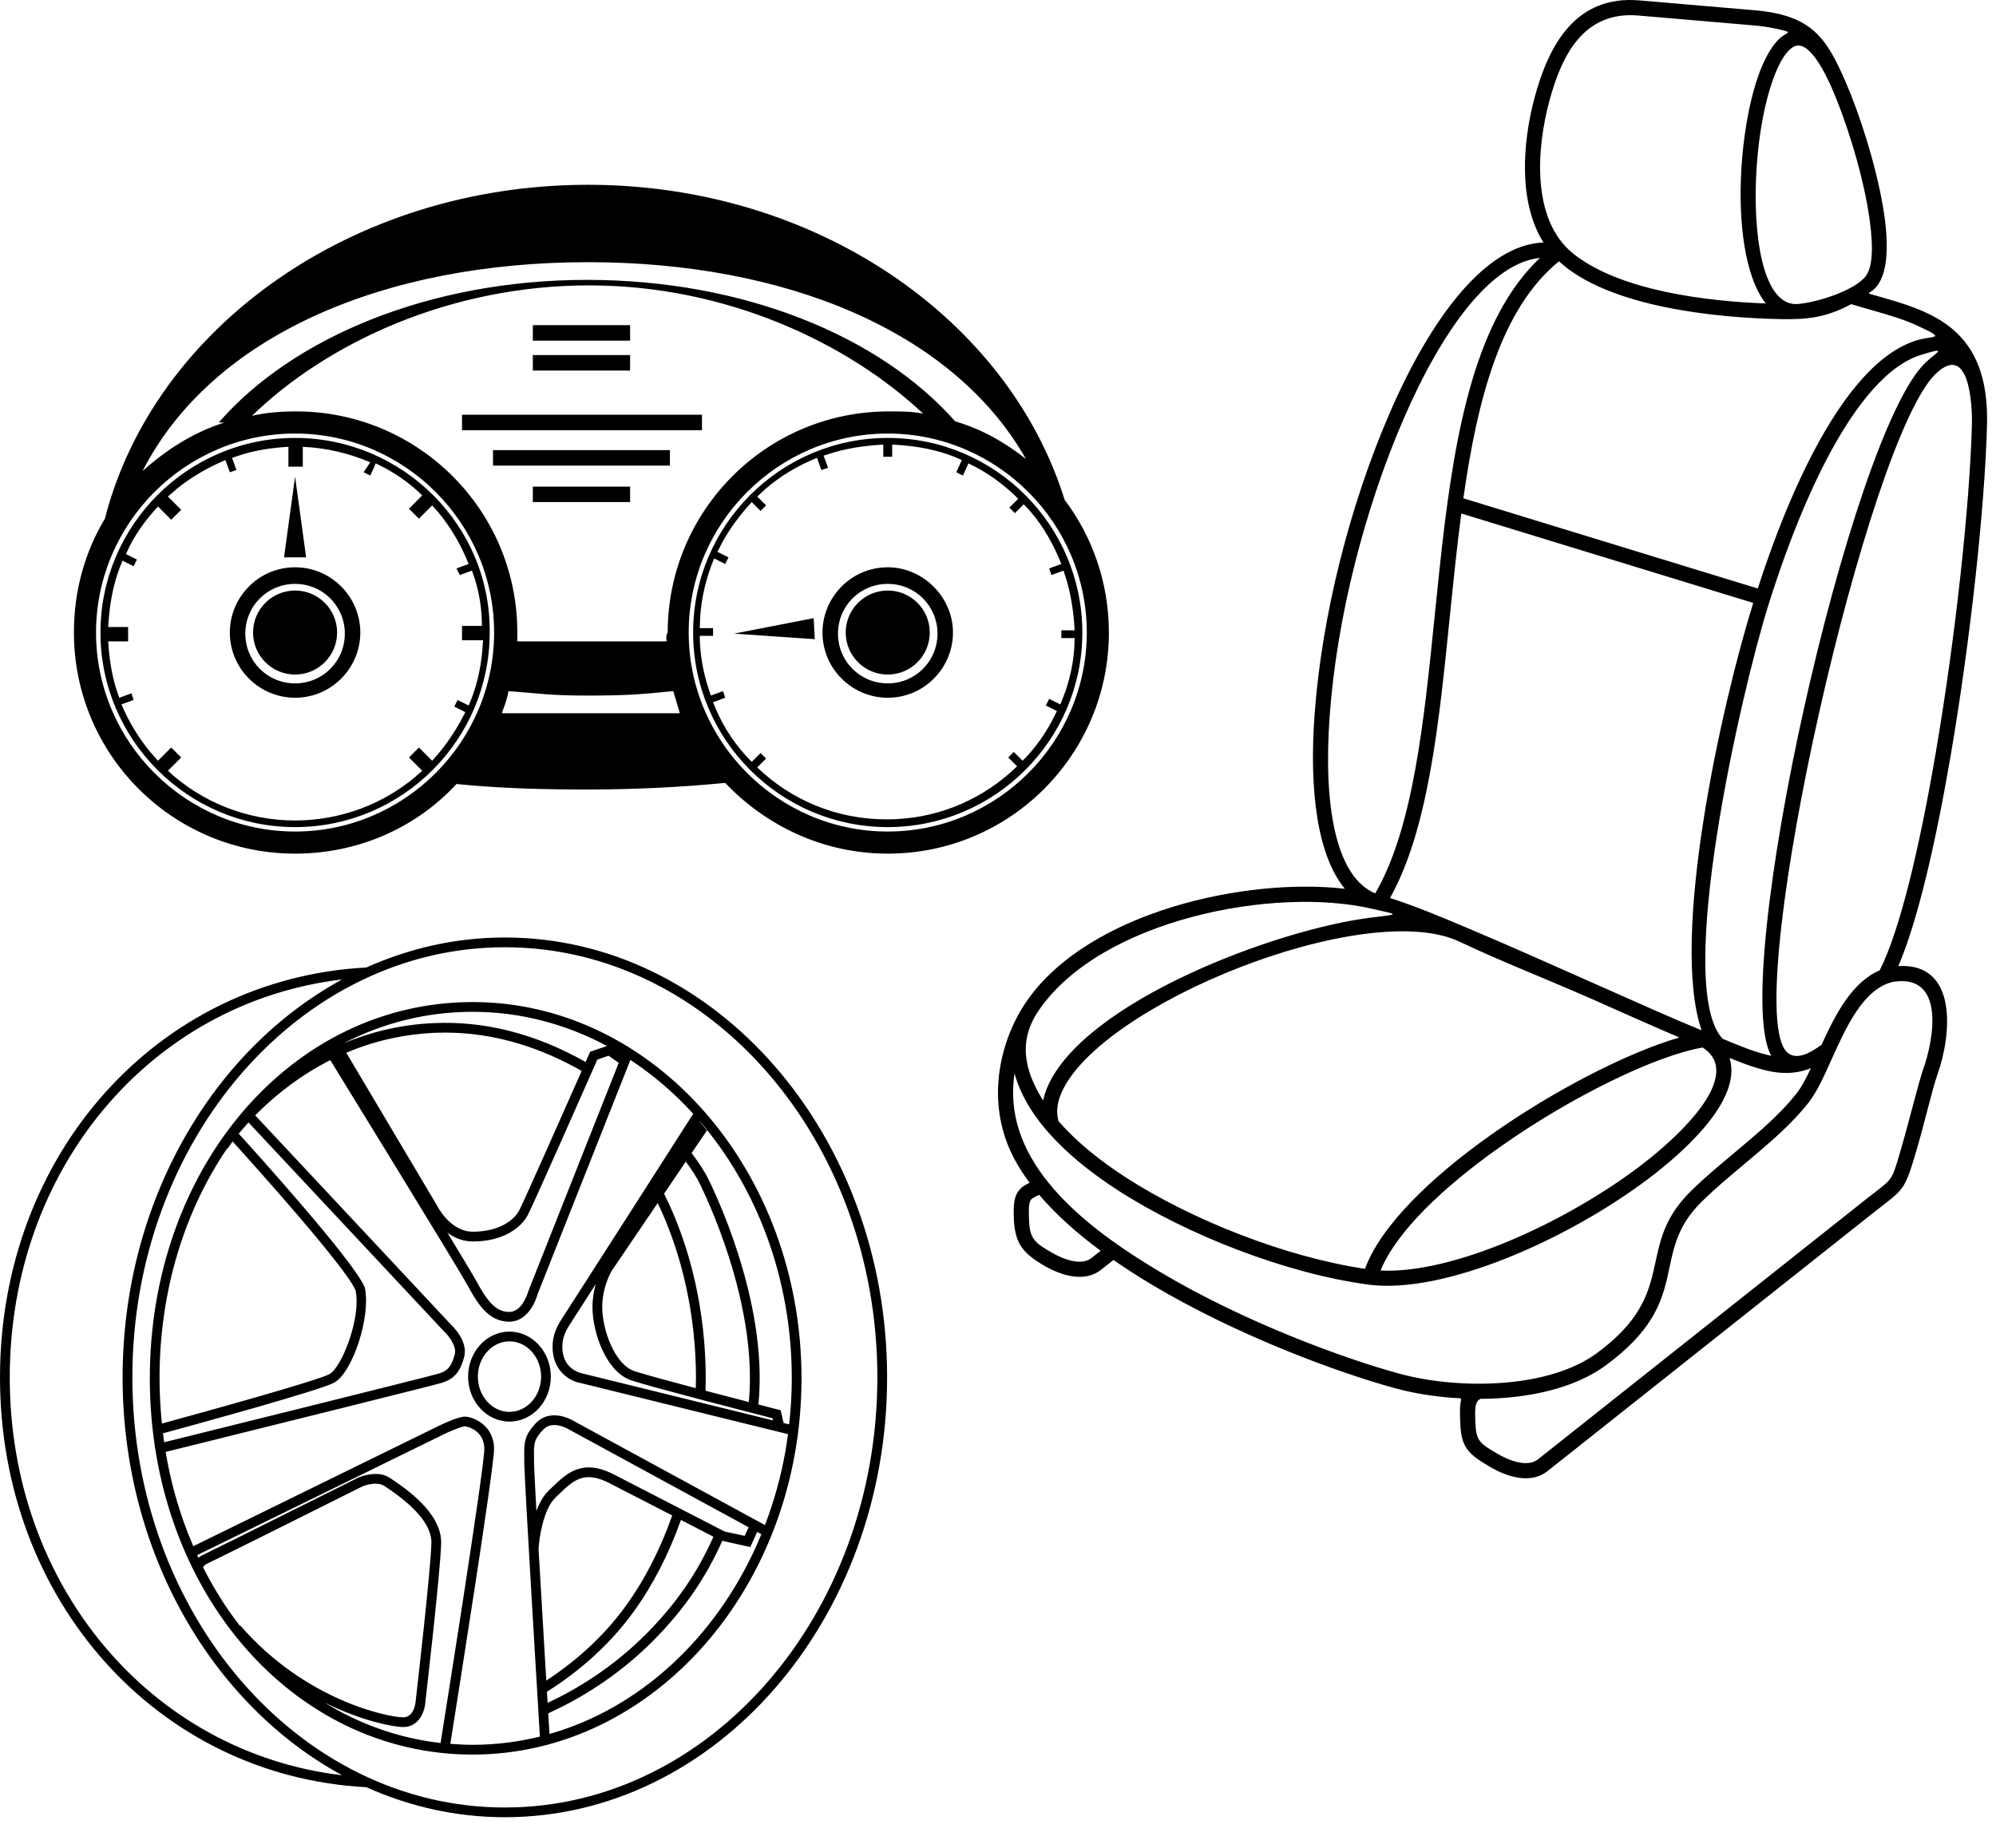<?xml version="1.0" encoding="UTF-8"?>
<svg width="54px" height="50px" viewBox="0 0 54 50" version="1.1" xmlns="http://www.w3.org/2000/svg" xmlns:xlink="http://www.w3.org/1999/xlink">
    <title>ico_accessories</title>
    <g id="Page-1" stroke="none" stroke-width="1" fill="none" fill-rule="evenodd">
        <g id="2" transform="translate(-462, -1683)" fill="#000000" fill-rule="nonzero">
            <g id="original-accessories" transform="translate(461.128, 1683)">
                <path d="M14.531,25.367 C20.233,25.367 24.872,30.706 24.872,37.269 C24.872,43.832 20.233,49.171 14.531,49.171 C13.209,49.171 11.946,48.881 10.783,48.359 C5.13,48.061 0.872,43.301 0.872,37.269 C0.872,31.237 5.13,26.478 10.783,26.179 C11.946,25.657 13.209,25.367 14.531,25.367 Z M14.531,25.631 C8.974,25.631 4.453,30.852 4.453,37.269 C4.453,43.686 8.974,48.908 14.531,48.908 C20.087,48.908 24.608,43.686 24.608,37.269 C24.608,30.852 20.087,25.631 14.531,25.631 Z M10.129,26.502 C4.954,27.118 1.136,31.621 1.136,37.269 C1.136,42.918 4.955,47.421 10.129,48.036 C6.622,46.129 4.189,42.021 4.189,37.269 C4.189,32.517 6.622,28.409 10.129,26.502 Z M13.658,27.114 C18.564,27.114 22.556,31.681 22.556,37.295 C22.556,42.909 18.564,47.476 13.658,47.476 C8.761,47.476 4.925,43.004 4.925,37.295 C4.925,31.586 8.761,27.114 13.658,27.114 Z M17.927,28.68 L15.414,35.023 C15.411,35.038 15.222,35.763 14.645,35.763 C14.06,35.763 13.759,35.212 13.516,34.769 C13.39,34.539 12.537,33.138 11.673,31.727 L11.369,31.23 C10.664,30.08 10.01,29.015 9.808,28.686 C9.018,29.085 8.394,29.581 7.94,30.019 L7.777,30.18 L13.072,35.841 C13.084,35.851 13.552,36.28 13.428,36.726 C13.315,37.135 13.154,37.317 12.812,37.421 C12.583,37.491 8.174,38.587 6.187,39.08 L5.834,39.167 C5.622,39.22 5.456,39.261 5.353,39.287 C5.479,40.04 5.677,40.76 5.937,41.437 L6.101,41.838 L12.783,38.562 C12.897,38.508 13.279,38.332 13.451,38.332 C13.653,38.332 14.238,38.547 14.238,39.208 C14.238,39.744 13.225,46.117 13.055,47.186 C13.254,47.201 13.454,47.212 13.658,47.212 C14.282,47.212 14.89,47.134 15.478,46.989 C15.453,46.579 15.368,45.17 15.281,43.686 L15.246,43.09 C15.152,41.48 15.064,39.926 15.056,39.598 L15.056,39.559 L15.055,39.423 C15.051,39.047 15.049,38.84 15.382,38.496 C15.676,38.193 16.099,38.296 16.327,38.412 L16.383,38.444 L21.568,41.266 C21.814,40.621 22.004,39.941 22.127,39.234 L22.192,38.806 L16.583,37.423 C16.327,37.386 15.821,37.129 15.821,36.443 C15.821,36.107 15.951,35.866 16.091,35.656 C16.214,35.472 19.178,30.838 19.626,30.138 C19.115,29.576 18.545,29.086 17.927,28.68 Z M13.451,38.595 C13.385,38.595 13.177,38.673 12.989,38.757 L12.898,38.8 L6.206,42.08 C6.217,42.104 6.23,42.127 6.241,42.151 C6.277,42.12 6.322,42.089 6.379,42.065 C6.461,42.028 7.594,41.465 8.762,40.882 L9.152,40.687 L10.048,40.24 C10.235,40.147 10.41,40.059 10.57,39.979 C10.595,39.968 11.003,39.797 11.329,39.94 L11.415,39.987 L11.447,40.008 C11.788,40.235 12.827,40.923 12.807,41.754 C12.787,42.537 12.399,45.884 12.383,46.026 C12.375,46.263 12.237,46.732 11.776,46.732 C11.555,46.732 10.693,46.586 9.652,46.069 C10.6,46.653 11.659,47.034 12.791,47.163 C12.939,46.238 13.129,45.034 13.313,43.844 L13.398,43.296 C13.705,41.299 13.975,39.466 13.975,39.208 C13.975,38.71 13.52,38.595 13.451,38.595 Z M21.357,41.452 L21.171,41.861 L20.413,41.692 C19.965,42.7 19.371,43.561 18.548,44.391 C17.541,45.406 16.461,46.017 15.704,46.36 C15.719,46.603 15.73,46.794 15.738,46.919 C18.186,46.221 20.224,44.321 21.349,41.797 L21.47,41.514 L21.357,41.452 Z M10.728,40.2 L10.68,40.218 L10.593,40.262 C10.569,40.274 10.542,40.288 10.511,40.303 L10.283,40.417 C10.016,40.551 9.639,40.739 9.225,40.946 L8.802,41.157 L8.442,41.336 C8.202,41.456 7.965,41.574 7.743,41.685 L7.422,41.844 C6.912,42.098 6.534,42.284 6.484,42.306 C6.416,42.336 6.382,42.38 6.366,42.408 C6.595,42.864 6.855,43.295 7.142,43.698 L7.362,43.994 L7.373,43.984 C9.154,46.036 11.407,46.468 11.776,46.468 C12.097,46.468 12.119,46.024 12.12,46.005 C12.125,45.961 12.524,42.518 12.543,41.748 C12.553,41.326 12.194,40.855 11.474,40.346 L11.301,40.228 L11.269,40.207 C11.112,40.102 10.858,40.156 10.728,40.2 Z M19.294,41.127 C18.965,42.052 18.536,42.891 18.01,43.617 C17.258,44.655 16.335,45.358 15.669,45.776 C15.675,45.881 15.681,45.982 15.687,46.077 C16.418,45.737 17.421,45.152 18.361,44.205 C19.161,43.398 19.739,42.561 20.173,41.581 C19.98,41.481 19.659,41.316 19.294,41.127 Z M16.063,40.366 L15.984,40.441 L15.899,40.523 C15.568,40.839 15.457,41.631 15.442,41.918 C15.508,43.077 15.589,44.439 15.651,45.474 C16.284,45.061 17.114,44.404 17.796,43.462 C18.314,42.748 18.736,41.921 19.058,41.006 C18.438,40.686 17.75,40.331 17.36,40.132 C16.717,39.802 16.423,40.022 16.063,40.366 Z M15.572,38.68 C15.343,38.916 15.318,39.037 15.318,39.31 L15.319,39.42 L15.32,39.559 C15.32,39.672 15.345,40.181 15.384,40.884 C15.447,40.715 15.528,40.554 15.633,40.424 L15.717,40.332 L15.801,40.252 C16.205,39.861 16.624,39.457 17.481,39.897 C18.23,40.281 20.089,41.241 20.434,41.419 L20.474,41.44 L21.019,41.558 L21.125,41.325 L16.252,38.672 C16.229,38.659 15.823,38.419 15.572,38.68 Z M45.228,0.011 L48.355,0.279 C49.913,0.413 50.295,1.053 50.806,2.221 C51.165,3.043 51.625,4.447 51.822,5.64 C51.98,6.6 51.962,7.443 51.59,7.81 C51.431,7.967 51.32,7.913 51.627,8 C53.138,8.429 54.7,8.872 54.629,11.507 C54.57,13.689 54.188,17.274 53.644,20.455 C53.242,22.801 52.75,24.934 52.23,26.14 C53.86,26.047 53.663,28.023 53.291,29.064 C53.148,29.463 52.928,30.438 52.695,31.215 C52.382,32.263 52.362,32.175 51.562,32.809 L42.736,39.808 C42.289,40.162 41.66,39.965 41.217,39.71 C40.572,39.339 40.401,39.158 40.377,38.483 C40.371,38.323 40.366,38.179 40.375,38.052 C40.394,37.789 40.478,37.847 40.175,37.824 C39.617,37.781 39.089,37.692 38.636,37.569 C37.12,37.158 34.364,36.153 32.029,34.758 C31.673,34.545 31.327,34.323 30.996,34.093 L30.662,34.357 C30.216,34.711 29.587,34.514 29.143,34.259 C28.538,33.911 28.342,33.642 28.303,33.033 C28.289,32.626 28.279,32.331 28.521,32.126 C28.554,32.098 28.639,32.048 28.725,32.002 C28.576,31.801 28.443,31.596 28.33,31.388 C28.027,30.831 27.88,30.228 27.872,29.616 C27.861,28.718 28.157,27.782 28.677,27.048 C30.374,24.657 34.595,23.741 37.257,24.049 C36.514,23.155 36.286,21.401 36.437,19.331 C36.633,16.644 37.395,13.659 38.464,11.187 C39.593,8.576 41.077,6.621 42.628,6.561 C41.938,5.455 42.067,3.842 42.389,2.64 C42.77,1.221 43.497,-0.137 45.228,0.011 Z M52.087,26.567 C51.286,26.752 50.822,27.782 50.422,28.67 C50.217,29.125 50.028,29.544 49.805,29.83 C49.037,30.814 47.82,31.618 46.904,32.522 C45.462,33.944 46.72,35.167 44.326,36.937 C43.655,37.433 42.753,37.7 41.817,37.801 C41.523,37.833 41.225,37.849 40.929,37.85 C40.766,37.92 40.774,38.14 40.786,38.469 C40.804,38.993 40.895,39.053 41.42,39.356 C41.695,39.514 42.192,39.716 42.481,39.487 L51.398,32.416 C52.086,31.871 52.033,32.014 52.292,31.127 C52.52,30.346 52.787,29.254 52.904,28.926 C53.198,28.103 53.5,26.341 52.087,26.567 Z M7.595,30.372 C7.493,30.483 7.406,30.585 7.331,30.676 C7.824,31.218 10.429,34.107 10.739,34.829 C10.915,35.615 10.411,37.148 9.905,37.417 C9.711,37.52 8.794,37.796 7.818,38.077 L7.328,38.216 C6.432,38.47 5.579,38.703 5.28,38.784 C5.29,38.865 5.302,38.945 5.314,39.025 C5.73,38.922 7.038,38.597 8.443,38.247 L8.973,38.116 C9.398,38.01 9.823,37.904 10.226,37.803 L10.997,37.61 L10.997,37.61 L11.449,37.497 C12.163,37.318 12.665,37.19 12.735,37.169 C12.959,37.1 13.075,37.01 13.174,36.655 C13.233,36.443 13.041,36.186 12.926,36.067 L12.887,36.028 L7.595,30.372 Z M19.808,30.343 L19.806,30.346 L19.804,30.349 L19.997,30.59 L19.583,31.2 C19.785,31.466 19.947,31.719 20.052,31.935 C20.434,32.725 21.644,35.472 21.39,38.004 C21.663,38.075 21.854,38.124 21.902,38.136 L21.915,38.139 L21.992,38.159 L22.072,38.505 L22.222,38.542 C22.267,38.133 22.293,37.717 22.293,37.295 C22.293,34.589 21.343,32.134 19.808,30.343 Z M7.166,30.887 C7.131,30.934 7.102,30.973 7.081,31.004 L7.036,31.07 L7.029,31.08 L7.018,31.073 C5.869,32.764 5.188,34.918 5.188,37.295 C5.188,37.71 5.212,38.118 5.252,38.519 C6.533,38.17 9.453,37.358 9.781,37.184 C10.121,37.004 10.651,35.64 10.49,34.91 C10.212,34.268 7.713,31.491 7.166,30.887 Z M14.655,36.031 C15.272,36.031 15.774,36.578 15.774,37.249 C15.774,37.92 15.272,38.466 14.655,38.466 C14.038,38.466 13.536,37.92 13.536,37.249 C13.536,36.578 14.038,36.031 14.655,36.031 Z M16.99,34.745 C16.615,35.33 16.347,35.748 16.311,35.802 C16.175,36.006 16.085,36.192 16.085,36.443 C16.085,37.025 16.539,37.145 16.622,37.162 L16.635,37.165 L21.785,38.434 L21.771,38.375 C21.262,38.244 18.539,37.544 17.958,37.353 C17.269,37.127 16.901,36.055 16.901,35.367 C16.901,35.131 16.94,34.92 16.99,34.745 Z M14.655,36.295 C14.184,36.295 13.8,36.723 13.8,37.249 C13.8,37.775 14.184,38.203 14.655,38.203 C15.127,38.203 15.511,37.775 15.511,37.249 C15.511,36.723 15.127,36.295 14.655,36.295 Z M19.426,31.431 L18.838,32.298 C19.564,33.748 19.965,35.518 19.965,37.295 C19.965,37.406 19.961,37.519 19.958,37.631 C20.375,37.741 20.791,37.849 21.131,37.937 C21.361,35.485 20.187,32.82 19.814,32.049 C19.727,31.868 19.593,31.656 19.426,31.431 Z M18.666,32.552 L17.421,34.387 C17.421,34.387 17.165,34.806 17.165,35.367 C17.165,35.972 17.498,36.925 18.041,37.103 C18.292,37.185 18.973,37.37 19.695,37.562 C19.698,37.473 19.701,37.383 19.701,37.295 C19.701,35.613 19.332,33.941 18.666,32.552 Z M47.663,28.627 C48.034,29.797 46.303,31.262 45.486,31.881 C43.287,33.546 39.926,35.029 37.899,34.76 C35.667,34.464 32.966,33.406 31.101,32.198 C29.993,31.48 28.685,30.389 28.319,29.043 C28.292,29.233 28.279,29.423 28.281,29.611 C28.308,31.801 30.55,33.397 32.239,34.406 C34.535,35.778 37.249,36.767 38.744,37.173 C39.588,37.402 40.707,37.51 41.773,37.394 C42.644,37.3 43.476,37.056 44.082,36.608 C45.203,35.78 45.451,35.066 45.611,34.368 L45.71,33.922 C45.835,33.376 46.01,32.828 46.617,32.23 C47.513,31.346 48.737,30.533 49.483,29.578 C49.612,29.412 49.737,29.174 49.865,28.902 C49.169,29.183 48.528,28.975 47.663,28.627 Z M17.338,28.566 L17.032,28.671 C16.938,28.885 16.595,29.661 16.227,30.49 L16.025,30.945 C15.621,31.853 15.235,32.714 15.155,32.869 C14.975,33.218 14.49,33.592 13.668,33.592 C13.388,33.592 13.158,33.489 12.976,33.355 C13.376,34.013 13.675,34.511 13.747,34.642 C14.013,35.128 14.248,35.499 14.645,35.499 C14.979,35.499 15.131,35.052 15.159,34.959 L15.163,34.942 L17.611,28.76 L17.338,28.566 Z M46.937,28.344 C45.669,28.561 43.369,29.676 41.419,31.06 C39.932,32.115 38.657,33.317 38.221,34.378 C40.164,34.478 43.204,33.095 45.239,31.554 C45.879,31.069 47.463,29.746 47.292,28.83 C47.258,28.646 47.144,28.482 46.937,28.344 Z M29.584,29.58 C29.472,29.842 29.441,30.097 29.509,30.336 C29.979,30.88 30.607,31.391 31.324,31.855 C33.119,33.017 35.663,34.014 37.8,34.333 C38.232,33.16 39.593,31.853 41.182,30.726 C42.918,29.494 44.939,28.468 46.306,28.073 C45.668,27.801 44.818,27.423 43.901,27.015 C42.734,26.501 41.409,25.982 40.366,25.484 C37.833,24.273 30.61,27.177 29.584,29.58 Z M28.986,32.33 L28.88,32.382 C28.841,32.402 28.804,32.423 28.785,32.439 C28.695,32.516 28.702,32.727 28.712,33.018 C28.73,33.528 28.872,33.632 29.347,33.905 C29.622,34.063 30.118,34.266 30.407,34.036 L30.649,33.844 C30.01,33.371 29.44,32.865 28.986,32.33 Z M12.921,27.94 L12.61,27.947 C11.825,27.984 11.122,28.147 10.501,28.381 L10.24,28.485 L12.691,32.612 C12.7,32.629 13.043,33.328 13.668,33.328 C14.372,33.328 14.783,33.016 14.921,32.748 C15.056,32.485 16.147,30.022 16.609,28.978 C15.503,28.348 14.37,28.002 13.231,27.948 L12.921,27.94 Z M28.977,27.336 C28.412,28.16 28.578,28.958 29.093,29.778 C29.117,29.659 29.155,29.539 29.207,29.419 C30.195,27.104 35.41,25.137 37.981,24.827 C38.778,24.731 38.693,24.753 37.993,24.59 C35.359,23.976 30.666,24.873 28.977,27.336 Z M13.658,27.378 C12.406,27.378 11.227,27.683 10.167,28.23 C10.869,27.937 11.679,27.726 12.597,27.684 C13.99,27.619 15.373,27.975 16.715,28.736 C16.763,28.627 16.796,28.552 16.809,28.524 L16.814,28.512 L16.838,28.459 L17.294,28.303 C16.188,27.711 14.956,27.378 13.658,27.378 Z M53.256,10.1 C51.4,11.826 48.044,26.703 49.152,28.389 C49.403,28.772 49.877,28.471 50.153,28.269 C50.527,27.449 50.972,26.579 51.725,26.256 C52.275,25.175 52.807,22.91 53.239,20.386 C53.781,17.219 54.161,13.658 54.22,11.498 C54.234,10.978 54.157,9.262 53.256,10.1 Z M52.826,9.609 C52.624,9.672 52.424,9.775 52.227,9.913 C51.306,10.558 50.445,11.944 49.699,13.681 C49.337,14.524 49.003,15.448 48.703,16.408 C47.98,18.724 46.151,26.689 47.476,28.108 C47.892,28.278 48.352,28.48 48.793,28.568 C47.631,26.56 50.932,11.701 52.977,9.8 C53.261,9.536 53.609,9.362 52.826,9.609 Z M40.406,13.894 C40.286,14.806 40.191,15.744 40.096,16.675 C39.801,19.594 39.512,22.447 38.478,24.299 C39.172,24.52 39.86,24.811 40.535,25.095 C41.63,25.556 42.903,26.123 44.068,26.641 C45.207,27.148 46.241,27.609 46.906,27.878 C46.051,25.364 47.43,19.124 48.304,16.314 L40.406,13.894 Z M42.535,6.978 C41.205,7.114 39.881,8.938 38.839,11.349 C37.789,13.778 37.038,16.72 36.846,19.36 C36.669,21.782 37.001,23.725 38.078,24.173 C39.105,22.401 39.394,19.551 39.689,16.635 C39.726,16.267 39.764,15.899 39.803,15.531 L39.883,14.797 C40.245,11.625 40.803,8.611 42.535,6.978 Z M16.782,5 C22.945,5 28.15,8.62 29.675,13.526 C30.423,14.513 30.872,15.769 30.872,17.115 C30.872,20.406 28.21,23.098 24.889,23.098 C23.154,23.098 21.598,22.35 20.492,21.184 C19.265,21.303 18.009,21.363 16.752,21.363 C15.586,21.363 14.389,21.333 13.222,21.214 C12.146,22.38 10.59,23.098 8.855,23.098 C5.564,23.098 2.872,20.436 2.872,17.115 C2.872,15.979 3.171,14.932 3.71,14.034 C5.026,8.889 10.381,5 16.782,5 Z M8.855,11.731 C5.893,11.731 3.47,14.154 3.47,17.115 C3.47,20.077 5.893,22.5 8.855,22.5 C11.816,22.5 14.24,20.077 14.24,17.115 C14.24,14.154 11.816,11.731 8.855,11.731 Z M24.889,11.731 C21.928,11.731 19.504,14.154 19.504,17.115 C19.504,20.077 21.928,22.5 24.889,22.5 C27.851,22.5 30.274,20.077 30.274,17.115 C30.274,14.154 27.851,11.731 24.889,11.731 Z M24.889,11.85 C27.791,11.85 30.154,14.214 30.154,17.115 C30.154,20.017 27.791,22.38 24.889,22.38 C21.987,22.38 19.624,20.017 19.624,17.115 C19.624,14.214 21.987,11.85 24.889,11.85 Z M8.855,11.85 C11.757,11.85 14.15,14.214 14.12,17.115 C14.12,20.017 11.757,22.38 8.855,22.38 C5.953,22.38 3.59,20.017 3.59,17.115 C3.59,14.214 5.953,11.85 8.855,11.85 Z M9.064,12.09 L9.064,12.628 L8.675,12.628 L8.675,12.09 C8.245,12.114 7.833,12.176 7.441,12.292 L7.15,12.389 L7.269,12.718 L7.09,12.778 L6.97,12.449 C6.497,12.648 6.044,12.91 5.646,13.234 L5.415,13.436 L5.774,13.795 L5.504,14.064 L5.146,13.705 C4.846,14.029 4.589,14.374 4.39,14.757 L4.278,14.991 L4.577,15.141 L4.487,15.321 L4.188,15.171 C3.983,15.632 3.866,16.16 3.818,16.697 L3.799,16.966 L4.338,16.966 L4.338,17.355 L3.799,17.355 C3.823,17.785 3.886,18.197 4.001,18.59 L4.098,18.88 L4.428,18.761 L4.487,18.94 L4.158,19.06 C4.358,19.533 4.62,19.966 4.944,20.356 L5.146,20.585 L5.504,20.226 L5.774,20.496 L5.415,20.855 C6.312,21.692 7.539,22.201 8.855,22.201 C10.083,22.201 11.234,21.758 12.111,21.018 L12.295,20.855 L11.936,20.496 L12.205,20.226 L12.564,20.585 C12.851,20.274 13.1,19.925 13.311,19.553 L13.462,19.269 L13.163,19.12 L13.252,18.94 L13.551,19.09 C13.757,18.628 13.874,18.123 13.922,17.592 L13.94,17.325 L13.372,17.325 L13.372,16.936 L13.91,16.936 C13.91,16.512 13.848,16.088 13.723,15.682 L13.641,15.44 L13.312,15.56 L13.222,15.38 L13.551,15.261 C13.346,14.748 13.075,14.279 12.738,13.873 L12.564,13.675 L12.205,14.034 L11.936,13.765 L12.295,13.406 C11.996,13.107 11.634,12.849 11.263,12.651 L11.039,12.538 L10.889,12.868 L10.71,12.778 L10.889,12.509 C10.321,12.269 9.722,12.12 9.064,12.09 Z M25.009,12.03 L25.009,12.359 L24.769,12.359 L24.769,12.03 C24.315,12.054 23.879,12.116 23.463,12.232 L23.154,12.329 L23.274,12.658 L23.094,12.718 L22.975,12.389 C22.462,12.594 21.971,12.887 21.559,13.249 L21.359,13.436 L21.598,13.675 L21.449,13.825 L21.21,13.585 C20.91,13.91 20.632,14.275 20.409,14.682 L20.282,14.932 L20.581,15.081 L20.492,15.261 L20.193,15.111 C19.987,15.598 19.848,16.151 19.813,16.714 L19.804,16.996 L20.163,16.996 L20.163,17.205 L19.804,17.205 C19.804,17.679 19.887,18.132 20.018,18.564 L20.103,18.821 L20.432,18.701 L20.492,18.88 L20.163,19 C20.368,19.538 20.661,20.011 21.023,20.418 L21.21,20.615 L21.449,20.376 L21.598,20.526 L21.359,20.765 C22.257,21.632 23.483,22.171 24.859,22.171 C26.144,22.171 27.298,21.702 28.2,20.91 L28.389,20.735 L28.15,20.496 L28.299,20.346 L28.539,20.585 C28.863,20.261 29.124,19.896 29.341,19.489 L29.466,19.239 L29.167,19.09 L29.257,18.91 L29.556,19.06 C29.761,18.598 29.9,18.071 29.936,17.534 L29.945,17.265 L29.586,17.265 L29.586,17.056 L29.945,17.056 C29.921,16.601 29.858,16.165 29.743,15.749 L29.646,15.44 L29.316,15.56 L29.257,15.38 L29.586,15.261 C29.381,14.748 29.109,14.257 28.754,13.845 L28.569,13.645 L28.329,13.885 L28.18,13.735 L28.419,13.496 C28.095,13.172 27.729,12.889 27.322,12.665 L27.073,12.538 L26.923,12.868 L26.744,12.778 L26.893,12.449 C26.325,12.179 25.667,12.06 25.009,12.03 Z M19.086,18.701 C18.188,18.791 17.799,18.821 16.752,18.821 C15.735,18.821 15.466,18.761 14.628,18.701 C14.606,18.858 14.55,19.015 14.498,19.159 L14.449,19.299 L19.265,19.299 C19.205,19.09 19.146,18.91 19.086,18.701 Z M8.855,15.35 C9.842,15.35 10.62,16.158 10.62,17.115 C10.62,18.073 9.842,18.88 8.855,18.88 C7.898,18.88 7.09,18.103 7.09,17.115 C7.09,16.158 7.868,15.35 8.855,15.35 Z M24.889,15.35 C25.846,15.35 26.654,16.158 26.654,17.115 C26.654,18.073 25.876,18.88 24.889,18.88 C23.932,18.88 23.124,18.103 23.124,17.115 C23.124,16.158 23.902,15.35 24.889,15.35 Z M8.855,15.799 C8.107,15.799 7.509,16.397 7.509,17.145 C7.509,17.893 8.107,18.491 8.855,18.491 C9.603,18.491 10.201,17.893 10.201,17.145 C10.201,16.397 9.603,15.799 8.855,15.799 Z M24.889,15.799 C24.141,15.799 23.543,16.397 23.543,17.145 C23.543,17.893 24.141,18.491 24.889,18.491 C25.637,18.491 26.235,17.893 26.235,17.145 C26.235,16.397 25.637,15.799 24.889,15.799 Z M24.889,15.979 C25.517,15.979 26.026,16.488 26.026,17.115 C26.026,17.743 25.517,18.252 24.889,18.252 C24.261,18.252 23.752,17.743 23.752,17.115 C23.752,16.488 24.261,15.979 24.889,15.979 Z M8.855,15.979 C9.483,15.979 9.992,16.488 9.992,17.115 C9.992,17.743 9.483,18.252 8.855,18.252 C8.227,18.252 7.718,17.743 7.718,17.115 C7.718,16.488 8.227,15.979 8.855,15.979 Z M16.812,7.722 C13.043,7.722 9.722,9.278 7.688,11.252 C8.077,11.162 8.466,11.132 8.885,11.132 C12.101,11.132 14.745,13.675 14.864,16.89 L14.868,17.115 L14.868,17.355 L18.906,17.355 C18.906,17.295 18.876,17.205 18.936,17.115 C18.936,13.825 21.598,11.132 24.919,11.132 C25.248,11.132 25.547,11.132 25.846,11.192 C23.812,9.278 20.522,7.722 16.812,7.722 Z M22.885,16.726 L22.915,17.295 L20.731,17.145 L22.885,16.726 Z M43.049,7.071 C41.489,8.337 40.846,10.771 40.462,13.483 L48.427,15.924 C48.701,15.079 49,14.268 49.322,13.519 C50.096,11.719 51.003,10.272 51.993,9.578 C52.236,9.408 52.484,9.282 52.736,9.206 C53.181,9.072 53.561,9.193 52.756,8.817 C52.369,8.637 51.941,8.515 51.517,8.394 C51.328,8.341 51.14,8.287 50.955,8.229 C50.279,8.593 49.777,8.647 49.067,8.635 C47.306,8.604 44.39,8.311 43.049,7.071 Z M8.855,12.897 L9.154,15.081 L8.556,15.081 L8.855,12.897 Z M17.919,13.167 L17.919,13.585 L15.287,13.585 L15.287,13.167 L17.919,13.167 Z M16.782,7.094 C11.278,7.094 6.611,9.068 4.727,12.748 C5.285,12.243 5.938,11.808 6.665,11.529 L6.94,11.432 L6.791,11.432 C8.795,9.128 12.504,7.573 16.752,7.573 C21,7.573 24.68,9.098 26.714,11.402 C27.432,11.611 28.06,11.97 28.628,12.419 C26.654,8.949 22.107,7.094 16.782,7.094 Z M18.996,12.179 L18.996,12.598 L14.21,12.598 L14.21,12.179 L18.996,12.179 Z M19.863,11.222 L19.863,11.641 L13.372,11.641 L13.372,11.222 L19.863,11.222 Z M17.919,9.607 L17.919,10.026 L15.287,10.026 L15.287,9.607 L17.919,9.607 Z M17.919,8.799 L17.919,9.218 L15.287,9.218 L15.287,8.799 L17.919,8.799 Z M49.406,1.261 C49.158,1.389 48.935,1.817 48.756,2.402 C48.567,3.021 48.439,3.803 48.392,4.596 C48.286,6.364 48.558,8.176 49.424,8.228 C49.873,8.231 51.075,7.882 51.368,7.443 C51.565,7.148 51.545,6.48 51.417,5.705 C51.224,4.53 50.77,3.148 50.422,2.364 C50.264,2.006 49.81,1.052 49.406,1.261 Z M42.785,2.746 C42.447,4.009 42.29,5.948 43.437,6.865 C44.703,7.876 47.064,8.152 48.645,8.212 C48.081,7.505 47.896,6.024 47.983,4.572 C48.032,3.75 48.166,2.934 48.365,2.283 C48.53,1.742 48.745,1.306 49.002,1.056 C49.22,0.844 49.451,0.897 48.91,0.774 C48.743,0.737 48.55,0.708 48.322,0.688 L45.194,0.42 C43.696,0.292 43.112,1.528 42.785,2.746 Z" id="ico_accessories"></path>
            </g>
        </g>
    </g>
</svg>